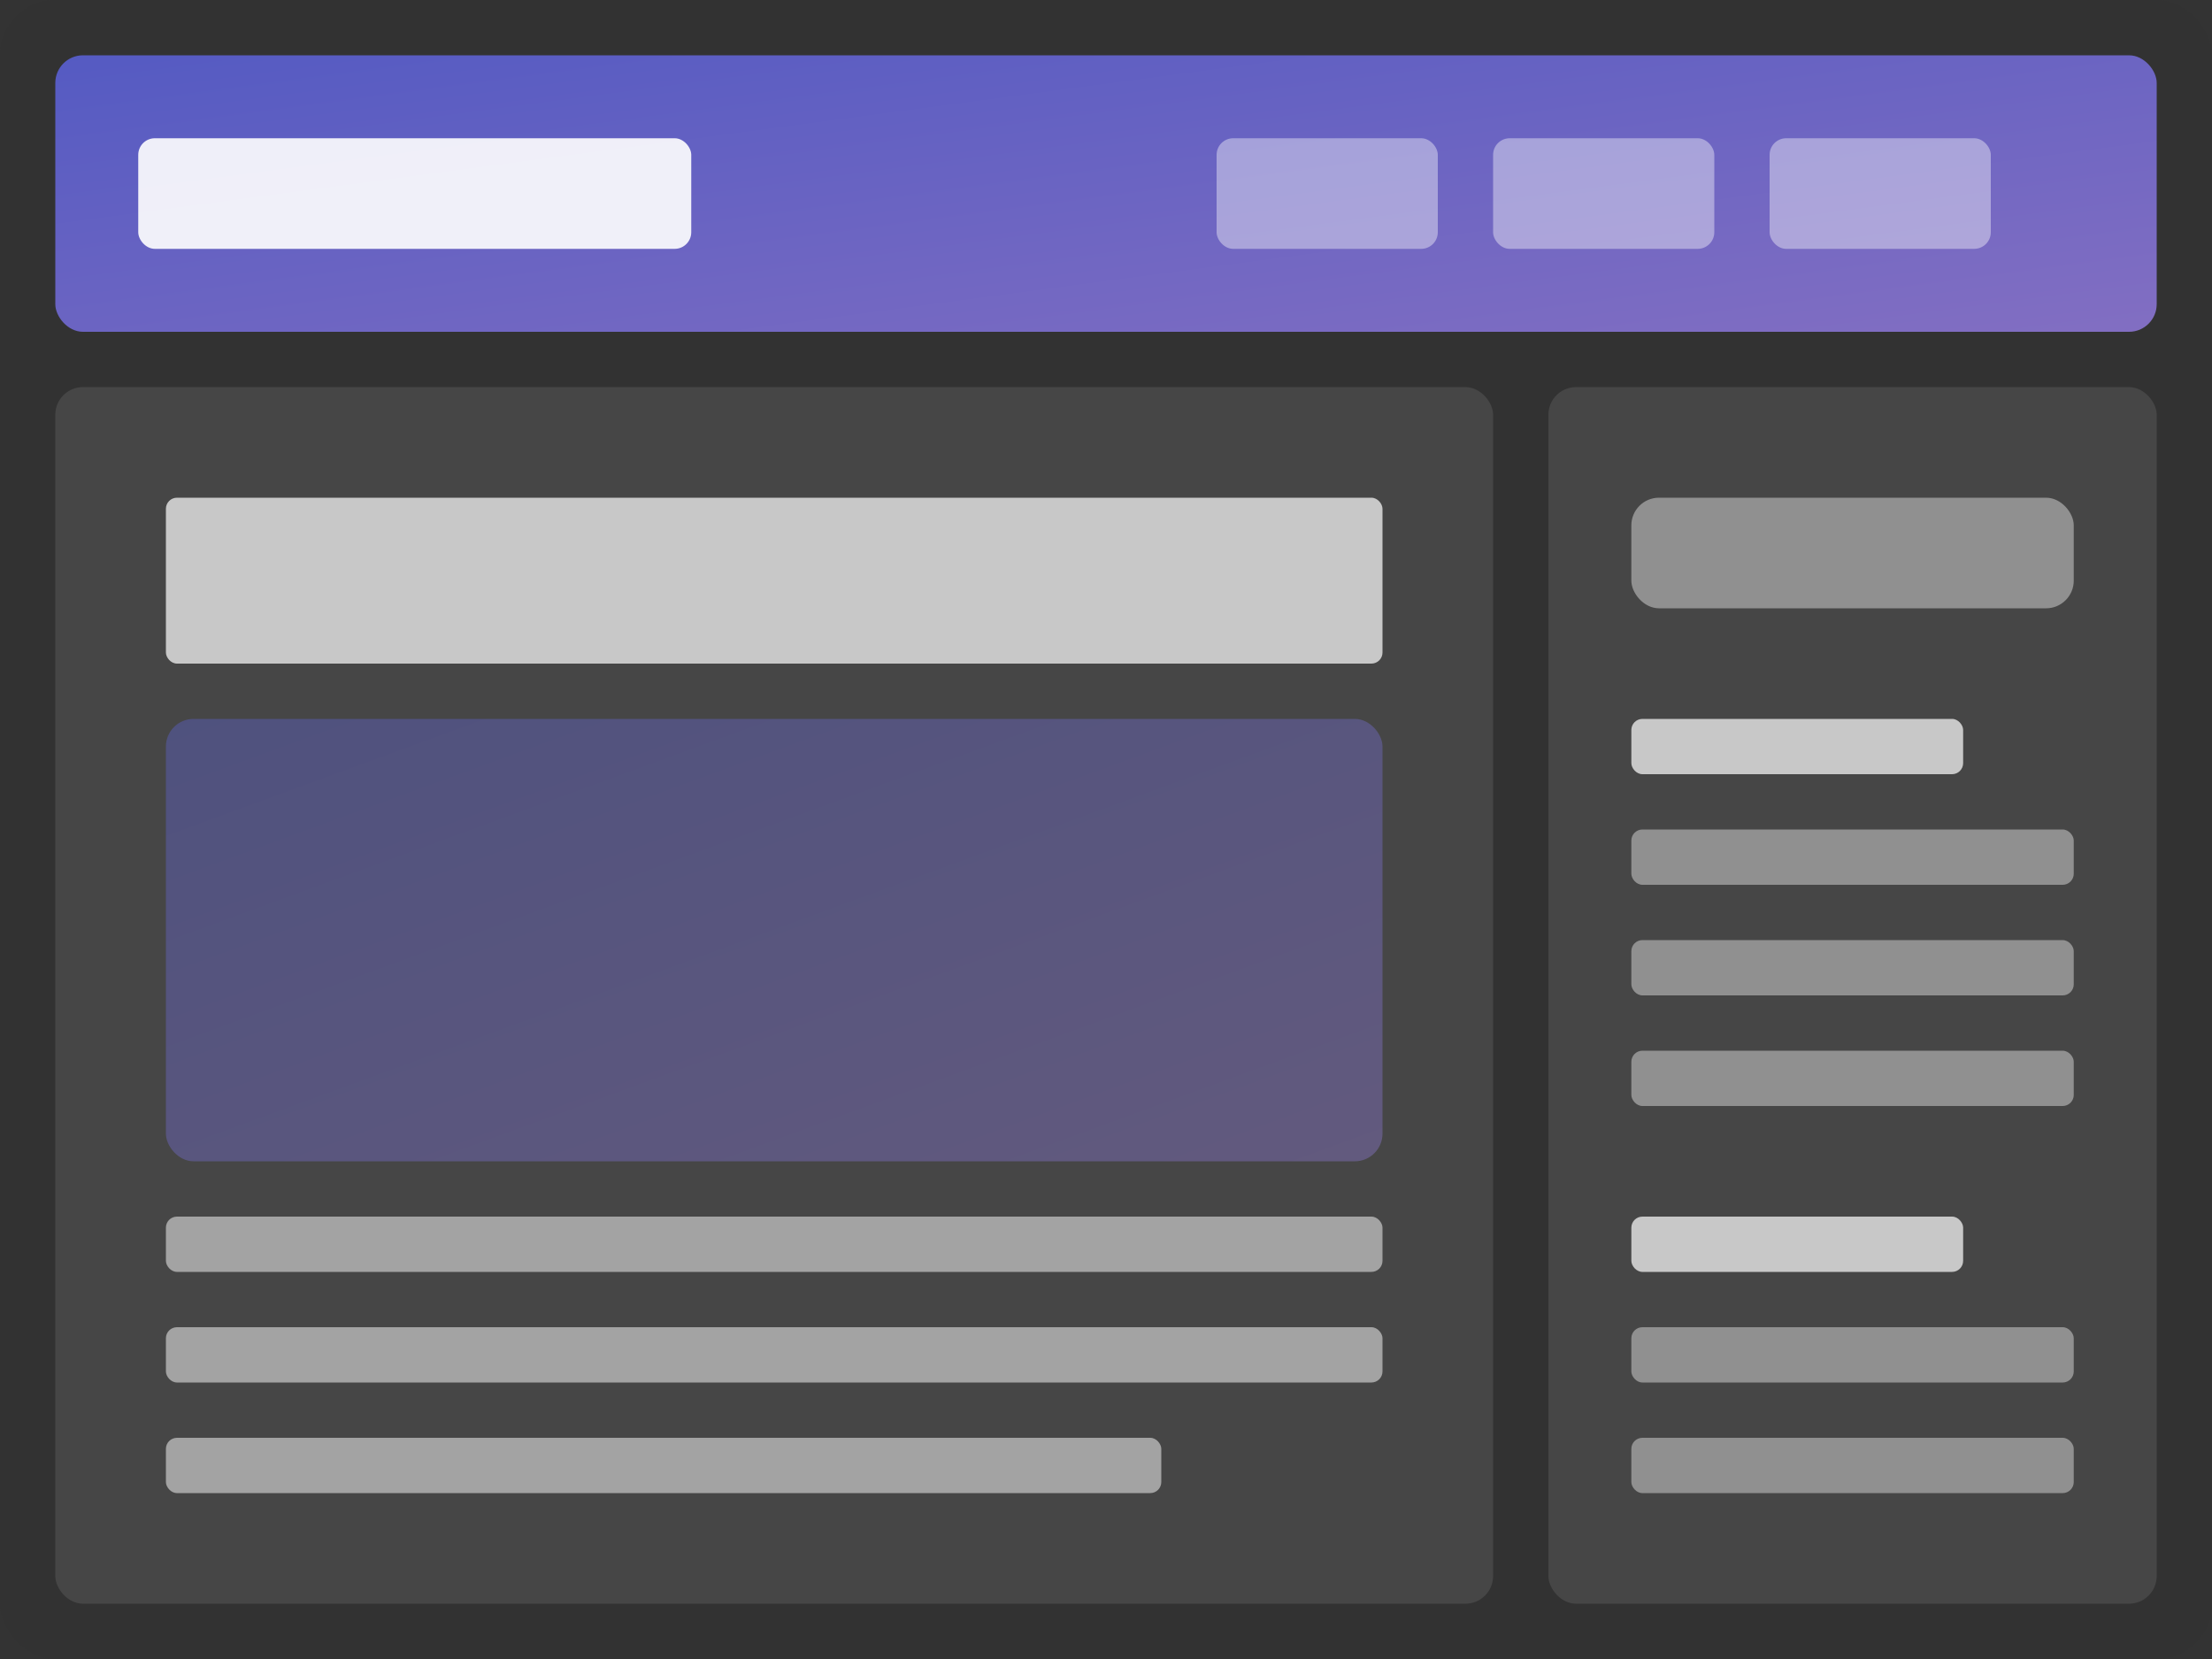 <svg xmlns="http://www.w3.org/2000/svg" viewBox="0 0 400 300">
  <rect x="0" y="0" width="400" height="300" fill="#333333" stroke="none"/>
  <defs>
    <linearGradient id="grad1" x1="0%" y1="0%" x2="100%" y2="100%">
      <stop offset="0%" style="stop-color:#646cff;stop-opacity:1" />
      <stop offset="100%" style="stop-color:#a488ff;stop-opacity:1" />
    </linearGradient>
  </defs>
  
  <!-- Background -->
  <rect x="0" y="0" width="400" height="300" rx="10" fill="#1a1a1a" opacity="0.05"/>
  
  <!-- Header -->
  <rect x="10" y="10" width="380" height="50" rx="5" fill="url(#grad1)" opacity="0.7"/>
  <rect x="25" y="25" width="100" height="20" rx="3" fill="white" opacity="0.9"/>
  <rect x="220" y="25" width="40" height="20" rx="3" fill="white" opacity="0.4"/>
  <rect x="270" y="25" width="40" height="20" rx="3" fill="white" opacity="0.4"/>
  <rect x="320" y="25" width="40" height="20" rx="3" fill="white" opacity="0.4"/>
  
  <!-- Blog Content Area -->
  <rect x="10" y="70" width="260" height="220" rx="5" fill="white" opacity="0.1"/>
  
  <!-- Blog Header -->
  <rect x="30" y="90" width="220" height="30" rx="2" fill="white" opacity="0.7"/>
  
  <!-- Blog Featured Image -->
  <rect x="30" y="130" width="220" height="80" rx="5" fill="url(#grad1)" opacity="0.3"/>
  
  <!-- Blog Content -->
  <rect x="30" y="220" width="220" height="10" rx="2" fill="white" opacity="0.5"/>
  <rect x="30" y="240" width="220" height="10" rx="2" fill="white" opacity="0.5"/>
  <rect x="30" y="260" width="180" height="10" rx="2" fill="white" opacity="0.5"/>
  
  <!-- Sidebar -->
  <rect x="280" y="70" width="110" height="220" rx="5" fill="white" opacity="0.1"/>
  
  <!-- Search Box -->
  <rect x="295" y="90" width="80" height="20" rx="5" fill="white" opacity="0.4"/>
  
  <!-- Categories Section -->
  <rect x="295" y="130" width="60" height="10" rx="2" fill="white" opacity="0.7"/>
  <rect x="295" y="150" width="80" height="10" rx="2" fill="white" opacity="0.4"/>
  <rect x="295" y="170" width="80" height="10" rx="2" fill="white" opacity="0.4"/>
  <rect x="295" y="190" width="80" height="10" rx="2" fill="white" opacity="0.4"/>
  
  <!-- Recent Posts -->
  <rect x="295" y="220" width="60" height="10" rx="2" fill="white" opacity="0.7"/>
  <rect x="295" y="240" width="80" height="10" rx="2" fill="white" opacity="0.4"/>
  <rect x="295" y="260" width="80" height="10" rx="2" fill="white" opacity="0.4"/>
</svg> 